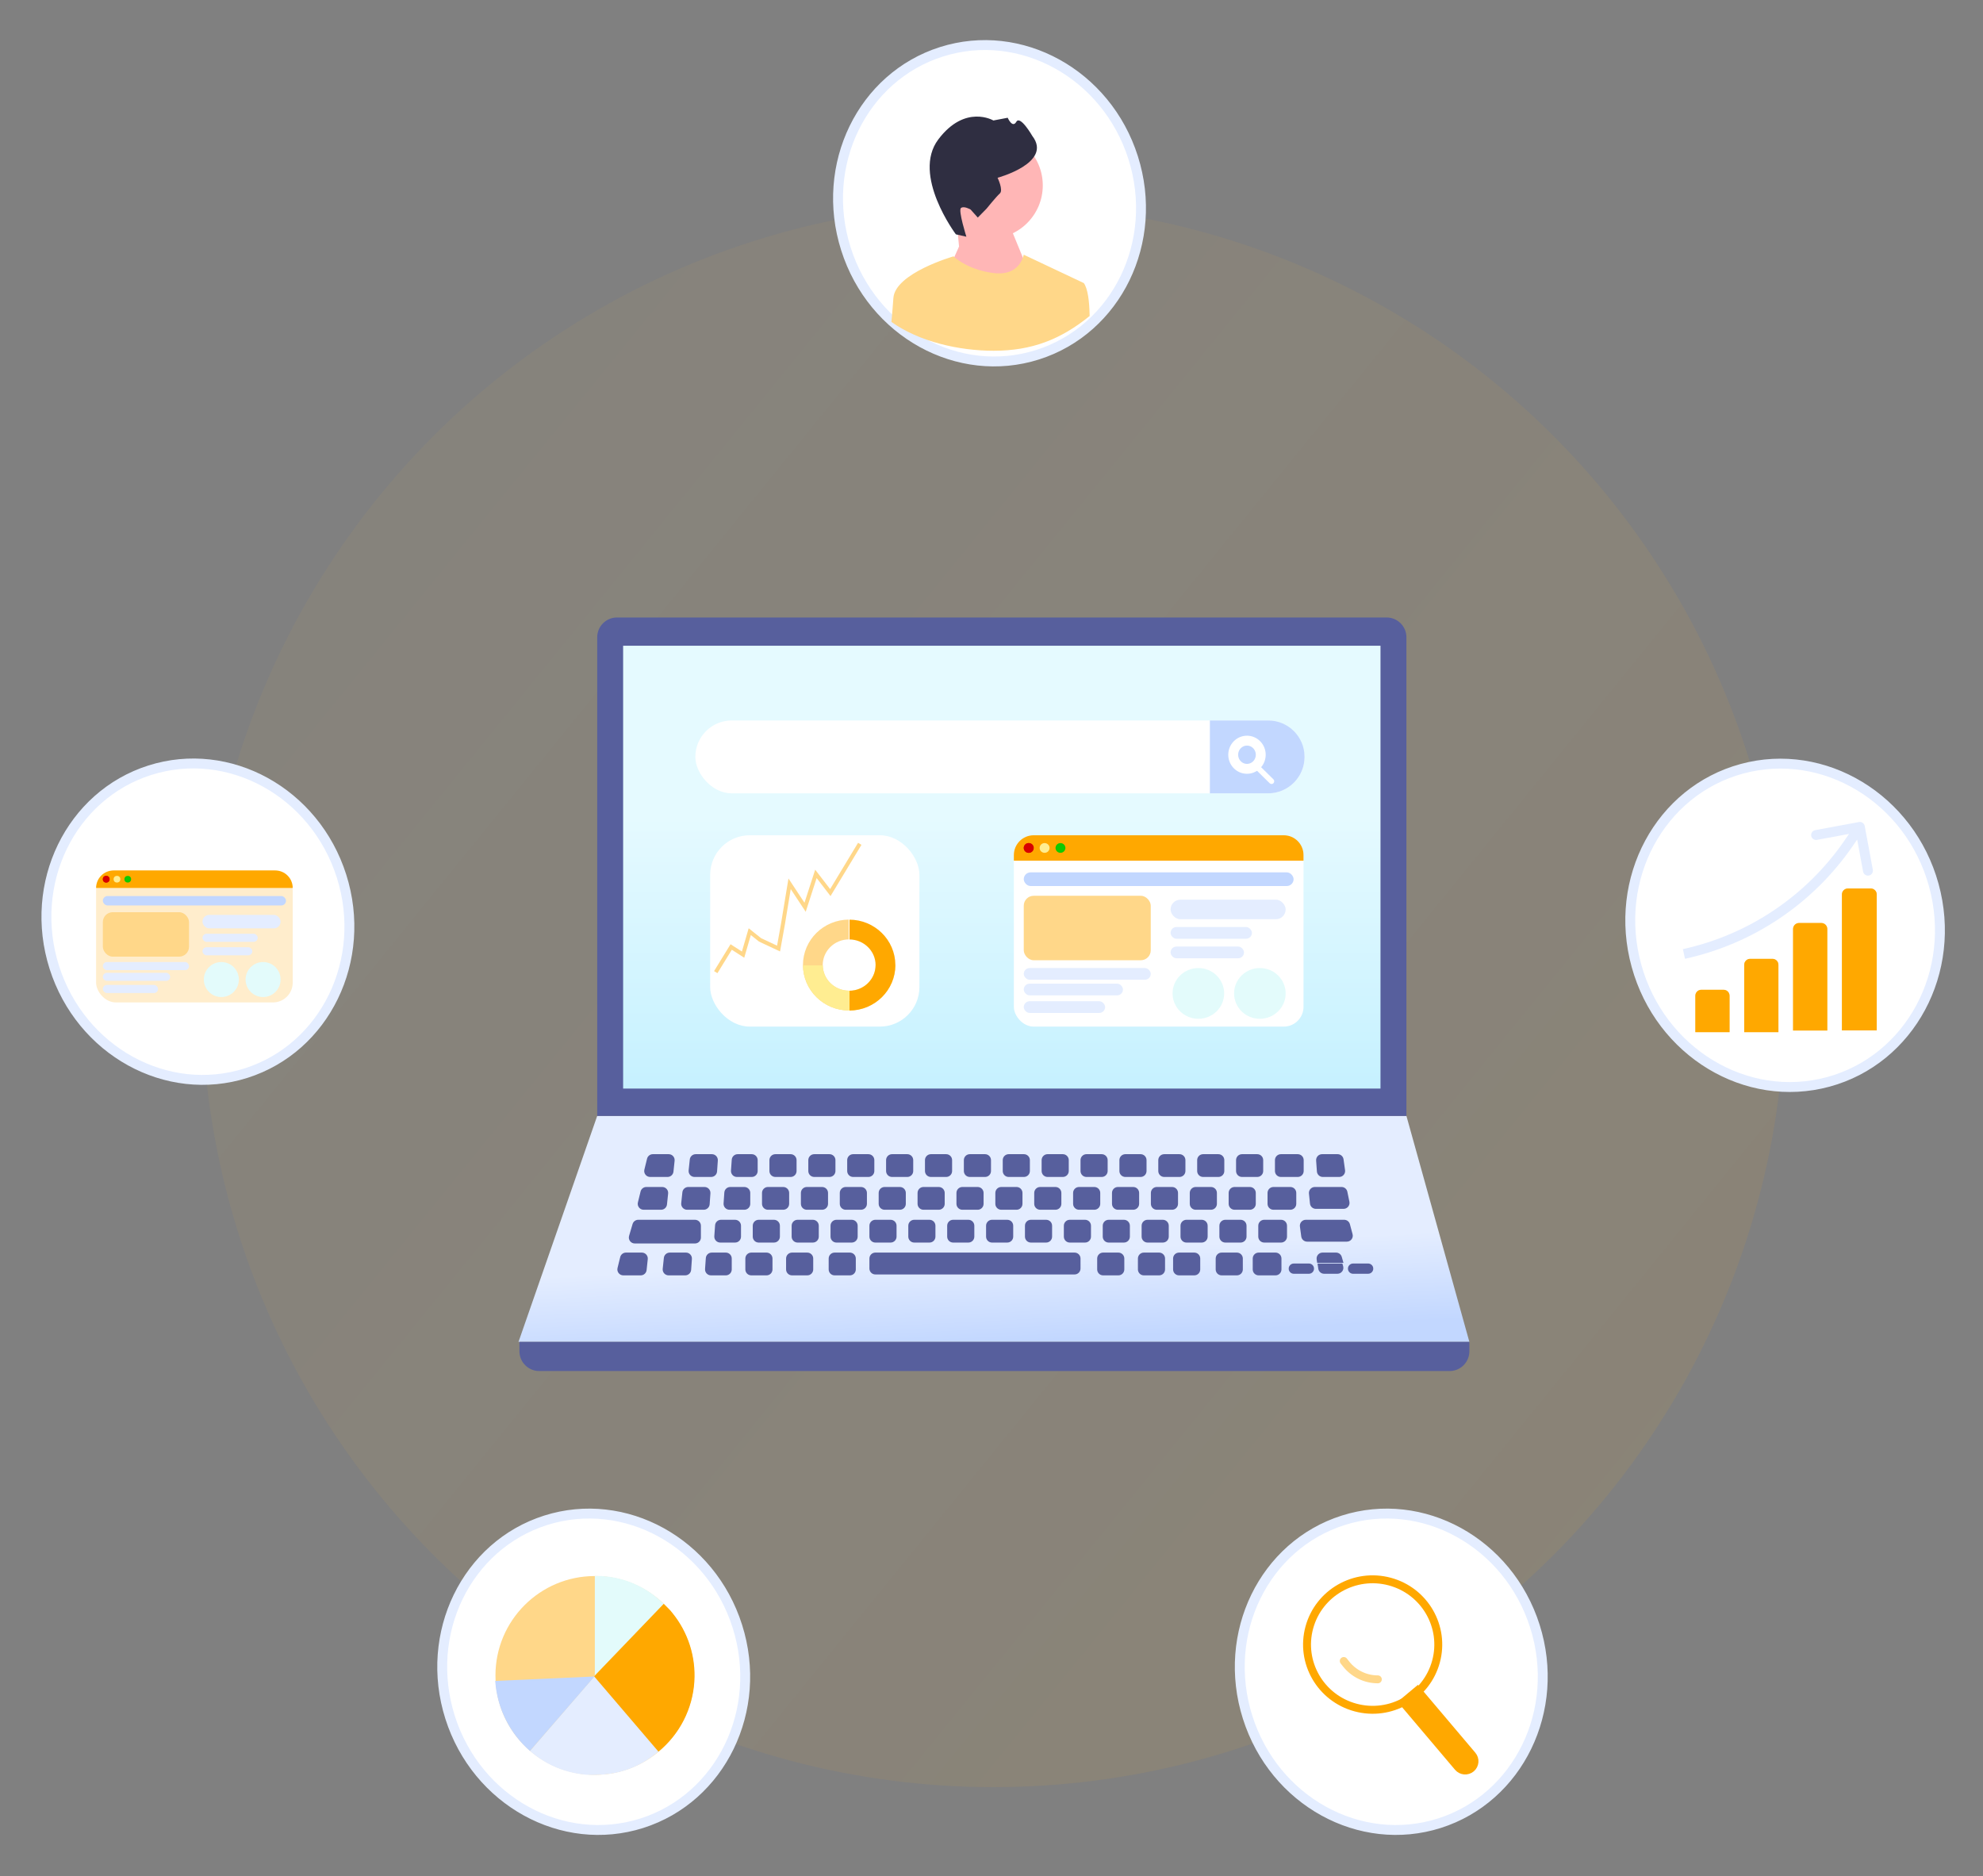 <svg width="1002" height="948" viewBox="0 0 1002 948" fill="none" xmlns="http://www.w3.org/2000/svg">
<rect x="0" y="0" width="1002" height="948" fill="#808080" stroke="none"/>
<g clip-path="url(#clip0_312_2)">
<circle cx="502" cy="503" r="400" fill="url(#paint0_linear_312_2)"/>
<path d="M301.766 563.839H710.656L742.469 678.018H262L301.766 563.839Z" fill="url(#paint1_linear_312_2)"/>
<path d="M301.768 563.839H710.657V322C710.657 316.478 706.18 312 700.657 312H502.938H311.768C306.245 312 301.768 316.478 301.768 322V563.839Z" fill="#575F9D"/>
<path d="M262.469 678.017H742.47V682.75C742.47 688.273 737.993 692.75 732.47 692.75H272.469C266.946 692.75 262.469 688.273 262.469 682.75V678.017Z" fill="#575F9D"/>
<rect x="314.865" y="326.272" width="382.691" height="223.754" fill="url(#paint2_linear_312_2)"/>
<path d="M326.952 585.46C327.281 584.118 328.484 583.175 329.866 583.175H337.893C339.674 583.175 341.063 584.717 340.877 586.488L340.298 591.998C340.137 593.525 338.849 594.685 337.314 594.685H328.514C326.568 594.685 325.137 592.86 325.601 590.97L326.952 585.46Z" fill="#575F9D"/>
<path d="M348.543 585.861C348.703 584.334 349.991 583.175 351.526 583.175H359.723C361.463 583.175 362.838 584.649 362.716 586.385L362.33 591.895C362.22 593.466 360.913 594.685 359.337 594.685H350.947C349.166 594.685 347.777 593.142 347.964 591.371L348.543 585.861Z" fill="#575F9D"/>
<path d="M369.748 585.965C369.858 584.393 371.165 583.175 372.74 583.175H379.849C381.506 583.175 382.849 584.518 382.849 586.175V591.685C382.849 593.342 381.506 594.685 379.849 594.685H372.354C370.615 594.685 369.24 593.21 369.362 591.475L369.748 585.965Z" fill="#575F9D"/>
<path d="M388.785 586.175C388.785 584.518 390.128 583.175 391.785 583.175H399.498C401.154 583.175 402.498 584.518 402.498 586.175V591.685C402.498 593.342 401.154 594.685 399.498 594.685H391.785C390.128 594.685 388.785 593.342 388.785 591.685V586.175Z" fill="#575F9D"/>
<path d="M408.434 586.175C408.434 584.518 409.777 583.175 411.434 583.175H419.146C420.803 583.175 422.146 584.518 422.146 586.175V591.685C422.146 593.342 420.803 594.685 419.146 594.685H411.434C409.777 594.685 408.434 593.342 408.434 591.685V586.175Z" fill="#575F9D"/>
<path d="M428.084 586.175C428.084 584.518 429.427 583.175 431.084 583.175H438.796C440.453 583.175 441.796 584.518 441.796 586.175V591.685C441.796 593.342 440.453 594.685 438.796 594.685H431.084C429.427 594.685 428.084 593.342 428.084 591.685V586.175Z" fill="#575F9D"/>
<path d="M447.734 586.175C447.734 584.518 449.078 583.175 450.734 583.175H458.447C460.104 583.175 461.447 584.518 461.447 586.175V591.685C461.447 593.342 460.104 594.685 458.447 594.685H450.734C449.078 594.685 447.734 593.342 447.734 591.685V586.175Z" fill="#575F9D"/>
<path d="M467.383 586.175C467.383 584.518 468.726 583.175 470.383 583.175H478.095C479.752 583.175 481.095 584.518 481.095 586.175V591.685C481.095 593.342 479.752 594.685 478.095 594.685H470.383C468.726 594.685 467.383 593.342 467.383 591.685V586.175Z" fill="#575F9D"/>
<path d="M487.031 586.175C487.031 584.518 488.374 583.175 490.031 583.175H497.744C499.401 583.175 500.744 584.518 500.744 586.175V591.685C500.744 593.342 499.401 594.685 497.744 594.685H490.031C488.374 594.685 487.031 593.342 487.031 591.685V586.175Z" fill="#575F9D"/>
<path d="M506.68 586.175C506.68 584.518 508.023 583.175 509.68 583.175H517.392C519.049 583.175 520.392 584.518 520.392 586.175V591.685C520.392 593.342 519.049 594.685 517.392 594.685H509.68C508.023 594.685 506.68 593.342 506.68 591.685V586.175Z" fill="#575F9D"/>
<path d="M526.328 586.175C526.328 584.518 527.671 583.175 529.328 583.175H537.041C538.697 583.175 540.041 584.518 540.041 586.175V591.685C540.041 593.342 538.697 594.685 537.041 594.685H529.328C527.671 594.685 526.328 593.342 526.328 591.685V586.175Z" fill="#575F9D"/>
<path d="M545.979 586.175C545.979 584.518 547.322 583.175 548.979 583.175H556.691C558.348 583.175 559.691 584.518 559.691 586.175V591.685C559.691 593.342 558.348 594.685 556.691 594.685H548.979C547.322 594.685 545.979 593.342 545.979 591.685V586.175Z" fill="#575F9D"/>
<path d="M565.627 586.175C565.627 584.518 566.97 583.175 568.627 583.175H576.339C577.996 583.175 579.339 584.518 579.339 586.175V591.685C579.339 593.342 577.996 594.685 576.339 594.685H568.627C566.97 594.685 565.627 593.342 565.627 591.685V586.175Z" fill="#575F9D"/>
<path d="M585.275 586.175C585.275 584.518 586.619 583.175 588.275 583.175H595.988C597.645 583.175 598.988 584.518 598.988 586.175V591.685C598.988 593.342 597.645 594.685 595.988 594.685H588.275C586.619 594.685 585.275 593.342 585.275 591.685V586.175Z" fill="#575F9D"/>
<path d="M604.926 586.175C604.926 584.518 606.269 583.175 607.926 583.175H615.638C617.295 583.175 618.638 584.518 618.638 586.175V591.685C618.638 593.342 617.295 594.685 615.638 594.685H607.926C606.269 594.685 604.926 593.342 604.926 591.685V586.175Z" fill="#575F9D"/>
<path d="M624.574 586.175C624.574 584.518 625.917 583.175 627.574 583.175H635.287C636.944 583.175 638.287 584.518 638.287 586.175V591.685C638.287 593.342 636.944 594.685 635.287 594.685H627.574C625.917 594.685 624.574 593.342 624.574 591.685V586.175Z" fill="#575F9D"/>
<path d="M644.225 586.175C644.225 584.518 645.568 583.175 647.225 583.175H655.744C657.401 583.175 658.744 584.518 658.744 586.175V591.685C658.744 593.342 657.401 594.685 655.744 594.685H647.225C645.568 594.685 644.225 593.342 644.225 591.685V586.175Z" fill="#575F9D"/>
<path d="M665.034 586.385C664.912 584.649 666.287 583.175 668.026 583.175H675.912C677.408 583.175 678.676 584.277 678.883 585.758L679.655 591.268C679.908 593.073 678.507 594.685 676.684 594.685H668.412C666.837 594.685 665.53 593.466 665.42 591.895L665.034 586.385Z" fill="#575F9D"/>
<path d="M323.679 602.035C324.008 600.693 325.211 599.75 326.592 599.75H334.62C336.401 599.75 337.789 601.292 337.603 603.063L337.024 608.573C336.864 610.1 335.576 611.259 334.041 611.259H325.241C323.295 611.259 321.864 609.435 322.327 607.545L323.679 602.035Z" fill="#575F9D"/>
<path d="M344.799 602.436C344.959 600.909 346.247 599.75 347.782 599.75H355.979C357.719 599.75 359.093 601.224 358.972 602.959L358.586 608.469C358.476 610.041 357.169 611.259 355.593 611.259H347.203C345.422 611.259 344.033 609.717 344.219 607.946L344.799 602.436Z" fill="#575F9D"/>
<path d="M366.004 602.54C366.114 600.968 367.421 599.75 368.996 599.75H376.105C377.762 599.75 379.105 601.093 379.105 602.75V608.259C379.105 609.916 377.762 611.259 376.105 611.259H368.61C366.871 611.259 365.496 609.785 365.618 608.05L366.004 602.54Z" fill="#575F9D"/>
<path d="M385.041 602.75C385.041 601.093 386.384 599.75 388.041 599.75H395.753C397.41 599.75 398.753 601.093 398.753 602.75V608.259C398.753 609.916 397.41 611.259 395.753 611.259H388.041C386.384 611.259 385.041 609.916 385.041 608.259V602.75Z" fill="#575F9D"/>
<path d="M404.689 602.75C404.689 601.093 406.033 599.75 407.689 599.75H415.402C417.059 599.75 418.402 601.093 418.402 602.75V608.259C418.402 609.916 417.059 611.259 415.402 611.259H407.689C406.033 611.259 404.689 609.916 404.689 608.259V602.75Z" fill="#575F9D"/>
<path d="M424.34 602.75C424.34 601.093 425.683 599.75 427.34 599.75H435.052C436.709 599.75 438.052 601.093 438.052 602.75V608.259C438.052 609.916 436.709 611.259 435.052 611.259H427.34C425.683 611.259 424.34 609.916 424.34 608.259V602.75Z" fill="#575F9D"/>
<path d="M443.99 602.75C443.99 601.093 445.333 599.75 446.99 599.75H454.703C456.36 599.75 457.703 601.093 457.703 602.75V608.259C457.703 609.916 456.36 611.259 454.703 611.259H446.99C445.333 611.259 443.99 609.916 443.99 608.259V602.75Z" fill="#575F9D"/>
<path d="M463.639 602.75C463.639 601.093 464.982 599.75 466.639 599.75H474.351C476.008 599.75 477.351 601.093 477.351 602.75V608.259C477.351 609.916 476.008 611.259 474.351 611.259H466.639C464.982 611.259 463.639 609.916 463.639 608.259V602.75Z" fill="#575F9D"/>
<path d="M483.287 602.75C483.287 601.093 484.63 599.75 486.287 599.75H494C495.656 599.75 497 601.093 497 602.75V608.259C497 609.916 495.656 611.259 494 611.259H486.287C484.63 611.259 483.287 609.916 483.287 608.259V602.75Z" fill="#575F9D"/>
<path d="M502.938 602.75C502.938 601.093 504.281 599.75 505.937 599.75H513.65C515.307 599.75 516.65 601.093 516.65 602.75V608.259C516.65 609.916 515.307 611.259 513.65 611.259H505.938C504.281 611.259 502.938 609.916 502.938 608.259V602.75Z" fill="#575F9D"/>
<path d="M522.588 602.75C522.588 601.093 523.931 599.75 525.588 599.75H533.3C534.957 599.75 536.3 601.093 536.3 602.75V608.259C536.3 609.916 534.957 611.259 533.3 611.259H525.588C523.931 611.259 522.588 609.916 522.588 608.259V602.75Z" fill="#575F9D"/>
<path d="M542.236 602.75C542.236 601.093 543.579 599.75 545.236 599.75H552.949C554.606 599.75 555.949 601.093 555.949 602.75V608.259C555.949 609.916 554.606 611.259 552.949 611.259H545.236C543.579 611.259 542.236 609.916 542.236 608.259V602.75Z" fill="#575F9D"/>
<path d="M561.885 602.75C561.885 601.093 563.228 599.75 564.885 599.75H572.597C574.254 599.75 575.597 601.093 575.597 602.75V608.259C575.597 609.916 574.254 611.259 572.597 611.259H564.885C563.228 611.259 561.885 609.916 561.885 608.259V602.75Z" fill="#575F9D"/>
<path d="M581.535 602.75C581.535 601.093 582.878 599.75 584.535 599.75H592.248C593.904 599.75 595.248 601.093 595.248 602.75V608.259C595.248 609.916 593.904 611.259 592.248 611.259H584.535C582.878 611.259 581.535 609.916 581.535 608.259V602.75Z" fill="#575F9D"/>
<path d="M601.184 602.75C601.184 601.093 602.527 599.75 604.184 599.75H611.896C613.553 599.75 614.896 601.093 614.896 602.75V608.259C614.896 609.916 613.553 611.259 611.896 611.259H604.184C602.527 611.259 601.184 609.916 601.184 608.259V602.75Z" fill="#575F9D"/>
<path d="M620.832 602.75C620.832 601.093 622.175 599.75 623.832 599.75H631.544C633.201 599.75 634.545 601.093 634.545 602.75V608.259C634.545 609.916 633.201 611.259 631.545 611.259H623.832C622.175 611.259 620.832 609.916 620.832 608.259V602.75Z" fill="#575F9D"/>
<path d="M640.48 602.75C640.48 601.093 641.824 599.75 643.48 599.75H652C653.656 599.75 655 601.093 655 602.75V608.259C655 609.916 653.656 611.259 652 611.259H643.48C641.824 611.259 640.48 609.916 640.48 608.259V602.75Z" fill="#575F9D"/>
<path d="M661.403 603.055C661.222 601.287 662.61 599.75 664.388 599.75H677.872C679.297 599.75 680.525 600.751 680.811 602.147L681.846 607.197C682.228 609.057 680.807 610.799 678.908 610.799H664.905C663.367 610.799 662.078 609.635 661.921 608.105L661.403 603.055Z" fill="#575F9D"/>
<path d="M319.635 618.474C320.011 617.199 321.182 616.324 322.512 616.324H351.163C352.82 616.324 354.163 617.667 354.163 619.324V625.294C354.163 626.951 352.82 628.294 351.163 628.294H320.75C318.746 628.294 317.305 626.367 317.873 624.445L319.635 618.474Z" fill="#575F9D"/>
<path d="M361.326 619.114C361.436 617.542 362.743 616.324 364.319 616.324H371.427C373.084 616.324 374.427 617.667 374.427 619.324V624.834C374.427 626.491 373.084 627.834 371.427 627.834H363.932C362.193 627.834 360.818 626.359 360.94 624.624L361.326 619.114Z" fill="#575F9D"/>
<path d="M380.363 619.324C380.363 617.667 381.706 616.324 383.363 616.324H391.076C392.733 616.324 394.076 617.667 394.076 619.324V624.834C394.076 626.491 392.733 627.834 391.076 627.834H383.363C381.706 627.834 380.363 626.491 380.363 624.834V619.324Z" fill="#575F9D"/>
<path d="M400.014 619.324C400.014 617.667 401.357 616.324 403.014 616.324H410.726C412.383 616.324 413.726 617.667 413.726 619.324V624.834C413.726 626.491 412.383 627.834 410.726 627.834H403.014C401.357 627.834 400.014 626.491 400.014 624.834V619.324Z" fill="#575F9D"/>
<path d="M419.662 619.324C419.662 617.667 421.005 616.324 422.662 616.324H430.375C432.031 616.324 433.375 617.667 433.375 619.324V624.834C433.375 626.491 432.031 627.834 430.375 627.834H422.662C421.005 627.834 419.662 626.491 419.662 624.834V619.324Z" fill="#575F9D"/>
<path d="M439.311 619.324C439.311 617.667 440.654 616.324 442.311 616.324H450.023C451.68 616.324 453.023 617.667 453.023 619.324V624.834C453.023 626.491 451.68 627.834 450.023 627.834H442.311C440.654 627.834 439.311 626.491 439.311 624.834V619.324Z" fill="#575F9D"/>
<path d="M458.959 619.324C458.959 617.667 460.302 616.324 461.959 616.324H469.671C471.328 616.324 472.671 617.667 472.671 619.324V624.834C472.671 626.491 471.328 627.834 469.671 627.834H461.959C460.302 627.834 458.959 626.491 458.959 624.834V619.324Z" fill="#575F9D"/>
<path d="M478.609 619.324C478.609 617.667 479.953 616.324 481.609 616.324H489.322C490.979 616.324 492.322 617.667 492.322 619.324V624.834C492.322 626.491 490.979 627.834 489.322 627.834H481.609C479.953 627.834 478.609 626.491 478.609 624.834V619.324Z" fill="#575F9D"/>
<path d="M498.258 619.324C498.258 617.667 499.601 616.324 501.258 616.324H508.97C510.627 616.324 511.97 617.667 511.97 619.324V624.834C511.97 626.491 510.627 627.834 508.97 627.834H501.258C499.601 627.834 498.258 626.491 498.258 624.834V619.324Z" fill="#575F9D"/>
<path d="M517.906 619.324C517.906 617.667 519.249 616.324 520.906 616.324H528.619C530.276 616.324 531.619 617.667 531.619 619.324V624.834C531.619 626.491 530.276 627.834 528.619 627.834H520.906C519.249 627.834 517.906 626.491 517.906 624.834V619.324Z" fill="#575F9D"/>
<path d="M537.557 619.324C537.557 617.667 538.9 616.324 540.557 616.324H548.269C549.926 616.324 551.269 617.667 551.269 619.324V624.834C551.269 626.491 549.926 627.834 548.269 627.834H540.557C538.9 627.834 537.557 626.491 537.557 624.834V619.324Z" fill="#575F9D"/>
<path d="M557.207 619.324C557.207 617.667 558.55 616.324 560.207 616.324H567.919C569.576 616.324 570.92 617.667 570.92 619.324V624.834C570.92 626.491 569.576 627.834 567.92 627.834H560.207C558.55 627.834 557.207 626.491 557.207 624.834V619.324Z" fill="#575F9D"/>
<path d="M576.855 619.324C576.855 617.667 578.199 616.324 579.855 616.324H587.568C589.225 616.324 590.568 617.667 590.568 619.324V624.834C590.568 626.491 589.225 627.834 587.568 627.834H579.855C578.199 627.834 576.855 626.491 576.855 624.834V619.324Z" fill="#575F9D"/>
<path d="M596.504 619.324C596.504 617.667 597.847 616.324 599.504 616.324H607.216C608.873 616.324 610.216 617.667 610.216 619.324V624.834C610.216 626.491 608.873 627.834 607.216 627.834H599.504C597.847 627.834 596.504 626.491 596.504 624.834V619.324Z" fill="#575F9D"/>
<path d="M616.152 619.324C616.152 617.667 617.495 616.324 619.152 616.324H626.865C628.522 616.324 629.865 617.667 629.865 619.324V624.834C629.865 626.491 628.522 627.834 626.865 627.834H619.152C617.495 627.834 616.152 626.491 616.152 624.834V619.324Z" fill="#575F9D"/>
<path d="M635.801 619.324C635.801 617.667 637.144 616.324 638.801 616.324H647.32C648.977 616.324 650.32 617.667 650.32 619.324V624.834C650.32 626.491 648.977 627.834 647.32 627.834H638.801C637.144 627.834 635.801 626.491 635.801 624.834V619.324Z" fill="#575F9D"/>
<path d="M656.843 619.721C656.602 617.923 658.002 616.324 659.816 616.324H679.201C680.559 616.324 681.748 617.236 682.099 618.549L683.449 623.598C683.959 625.503 682.523 627.373 680.551 627.373H660.492C658.988 627.373 657.717 626.261 657.518 624.771L656.843 619.721Z" fill="#575F9D"/>
<path d="M651.197 641.378C650.974 639.818 652.185 638.423 653.761 638.423H661.379C662.535 638.423 663.552 639.19 663.869 640.302V640.302C664.341 641.956 663.099 643.602 661.379 643.602H653.761C652.472 643.602 651.379 642.654 651.197 641.378V641.378Z" fill="#575F9D"/>
<path d="M665.744 638.423H678.302L678.689 639.779C679.235 641.696 677.796 643.602 675.804 643.602H669.085C667.592 643.602 666.326 642.504 666.115 641.026L665.744 638.423Z" fill="#575F9D"/>
<path d="M665.297 636.322C665.039 634.515 666.441 632.898 668.267 632.898H675.102C676.442 632.898 677.62 633.787 677.987 635.076L678.844 638.078H665.547L665.297 636.322Z" fill="#575F9D"/>
<path d="M681.134 641.378C680.912 639.818 682.122 638.423 683.698 638.423H691.316C692.473 638.423 693.489 639.19 693.807 640.302V640.302C694.279 641.956 693.036 643.602 691.316 643.602H683.698C682.409 643.602 681.316 642.654 681.134 641.378V641.378Z" fill="#575F9D"/>
<path d="M313.386 635.184C313.715 633.842 314.918 632.898 316.299 632.898H324.327C326.108 632.898 327.497 634.441 327.31 636.212L326.731 641.722C326.571 643.249 325.283 644.408 323.748 644.408H314.948C313.002 644.408 311.571 642.584 312.034 640.694L313.386 635.184Z" fill="#575F9D"/>
<path d="M335.443 635.585C335.604 634.058 336.891 632.898 338.427 632.898H346.624C348.363 632.898 349.738 634.373 349.616 636.108L349.23 641.618C349.12 643.19 347.813 644.408 346.238 644.408H337.848C336.067 644.408 334.678 642.866 334.864 641.095L335.443 635.585Z" fill="#575F9D"/>
<path d="M356.646 635.689C356.756 634.117 358.063 632.898 359.639 632.898H366.748C368.404 632.898 369.748 634.242 369.748 635.898V641.408C369.748 643.065 368.404 644.408 366.748 644.408H359.253C357.513 644.408 356.138 642.934 356.26 641.199L356.646 635.689Z" fill="#575F9D"/>
<path d="M376.621 635.898C376.621 634.242 377.964 632.898 379.621 632.898H387.334C388.99 632.898 390.334 634.242 390.334 635.898V641.408C390.334 643.065 388.99 644.408 387.334 644.408H379.621C377.964 644.408 376.621 643.065 376.621 641.408V635.898Z" fill="#575F9D"/>
<path d="M397.203 635.898C397.203 634.242 398.546 632.898 400.203 632.898H407.916C409.572 632.898 410.916 634.242 410.916 635.898V641.408C410.916 643.065 409.572 644.408 407.916 644.408H400.203C398.546 644.408 397.203 643.065 397.203 641.408V635.898Z" fill="#575F9D"/>
<path d="M418.725 635.898C418.725 634.242 420.068 632.898 421.725 632.898H429.437C431.094 632.898 432.437 634.242 432.437 635.898V641.408C432.437 643.065 431.094 644.408 429.437 644.408H421.725C420.068 644.408 418.725 643.065 418.725 641.408V635.898Z" fill="#575F9D"/>
<path d="M439.311 635.898C439.311 634.242 440.654 632.898 442.311 632.898H542.977C544.634 632.898 545.977 634.242 545.977 635.898V640.948C545.977 642.605 544.634 643.948 542.977 643.948H442.311C440.654 643.948 439.311 642.605 439.311 640.948V635.898Z" fill="#575F9D"/>
<path d="M554.398 635.898C554.398 634.242 555.742 632.898 557.398 632.898H565.111C566.768 632.898 568.111 634.242 568.111 635.898V641.408C568.111 643.065 566.768 644.408 565.111 644.408H557.398C555.742 644.408 554.398 643.065 554.398 641.408V635.898Z" fill="#575F9D"/>
<path d="M574.982 635.898C574.982 634.242 576.326 632.898 577.982 632.898H585.695C587.352 632.898 588.695 634.242 588.695 635.898V641.408C588.695 643.065 587.352 644.408 585.695 644.408H577.982C576.326 644.408 574.982 643.065 574.982 641.408V635.898Z" fill="#575F9D"/>
<path d="M592.76 635.898C592.76 634.242 594.103 632.898 595.76 632.898H603.472C605.129 632.898 606.472 634.242 606.472 635.898V641.408C606.472 643.065 605.129 644.408 603.472 644.408H595.76C594.103 644.408 592.76 643.065 592.76 641.408V635.898Z" fill="#575F9D"/>
<path d="M614.281 635.898C614.281 634.242 615.624 632.898 617.281 632.898H624.994C626.651 632.898 627.994 634.242 627.994 635.898V641.408C627.994 643.065 626.651 644.408 624.994 644.408H617.281C615.624 644.408 614.281 643.065 614.281 641.408V635.898Z" fill="#575F9D"/>
<path d="M632.996 635.898C632.996 634.242 634.339 632.898 635.996 632.898H644.515C646.172 632.898 647.515 634.242 647.515 635.898V641.408C647.515 643.065 646.172 644.408 644.515 644.408H635.996C634.339 644.408 632.996 643.065 632.996 641.408V635.898Z" fill="#575F9D"/>
<rect x="351.354" y="364.025" width="307.837" height="36.832" rx="18.416" fill="white"/>
<path d="M611.346 364.025H640.775C650.946 364.025 659.191 372.27 659.191 382.441V382.441C659.191 392.612 650.946 400.857 640.775 400.857H611.346V364.025Z" fill="#C2D7FF"/>
<path d="M636.354 386.781L636.066 387.306L635.527 387.989L634.985 388.566L634.586 388.881L641.572 395.757C642.111 396.287 642.967 396.27 643.485 395.719V395.719C644.002 395.169 643.985 394.292 643.447 393.762L636.354 386.781Z" fill="white"/>
<path d="M625.122 386.332C627.811 389.143 632.215 389.189 634.96 386.44C637.704 383.69 637.752 379.183 635.063 376.372C632.375 373.561 627.97 373.515 625.226 376.264C622.481 379.014 622.433 383.521 625.122 386.332Z" stroke="white" stroke-width="5"/>
<rect x="358.844" y="422.035" width="105.731" height="96.684" rx="20" fill="white"/>
<path d="M361.665 491.196L369.464 478.488L375.47 482.354L378.847 470.741L384.055 474.901L393.401 479.279L395.658 466.709L398.982 446.555L406.811 458.42L412.279 441.543L419.559 450.997L434.436 426.357" stroke="#FFD789" stroke-width="2"/>
<path d="M410.724 487.632C410.707 477.787 418.826 469.656 429.027 469.64C439.228 469.623 447.374 477.727 447.391 487.572C447.407 497.417 439.289 505.548 429.088 505.565C418.887 505.582 410.74 497.478 410.724 487.632Z" stroke="url(#paint3_linear_312_2)" stroke-width="10"/>
<path d="M410.761 487.67C410.744 477.825 418.863 469.695 429.064 469.678C439.265 469.661 447.411 477.765 447.428 487.61C447.445 497.455 439.326 505.586 429.125 505.603C418.924 505.62 410.778 497.516 410.761 487.67Z" stroke="url(#paint4_linear_312_2)" stroke-width="10"/>
<path d="M410.761 487.67C410.744 477.825 418.863 469.695 429.064 469.678C439.265 469.661 447.411 477.765 447.428 487.61C447.445 497.455 439.326 505.586 429.125 505.603C418.924 505.62 410.778 497.516 410.761 487.67Z" stroke="url(#paint5_linear_312_2)" stroke-width="10"/>
<rect x="512.293" y="422.035" width="146.366" height="96.684" rx="10" fill="white"/>
<rect x="517.305" y="440.78" width="136.341" height="6.906" rx="3.453" fill="#C2D7FF"/>
<rect x="517.305" y="452.619" width="64.16" height="32.557" rx="5" fill="#FFD789"/>
<rect x="517.305" y="505.894" width="41.103" height="5.919" rx="2.96" fill="#E4EDFF"/>
<rect x="517.305" y="497.014" width="50.125" height="5.919" rx="2.96" fill="#E4EDFF"/>
<rect x="517.305" y="489.122" width="64.16" height="5.919" rx="2.96" fill="#E4EDFF"/>
<rect x="591.49" y="454.592" width="58.145" height="9.866" rx="4.933" fill="#E4EDFF"/>
<rect x="591.49" y="468.404" width="41.103" height="5.919" rx="2.96" fill="#E4EDFF"/>
<rect x="591.49" y="478.269" width="37.093" height="5.919" rx="2.96" fill="#E4EDFF"/>
<path d="M512.293 432.035C512.293 426.512 516.77 422.035 522.293 422.035H648.659C654.182 422.035 658.659 426.512 658.659 432.035V434.861H512.293V432.035Z" fill="#FFA800"/>
<ellipse cx="605.527" cy="501.947" rx="13.033" ry="12.825" fill="#E3FBFB"/>
<ellipse cx="636.603" cy="501.947" rx="13.033" ry="12.825" fill="#E3FBFB"/>
<ellipse cx="527.832" cy="428.448" rx="2.506" ry="2.466" fill="#FFED91"/>
<ellipse cx="519.811" cy="428.448" rx="2.506" ry="2.466" fill="#D70000"/>
<ellipse cx="519.811" cy="428.448" rx="2.506" ry="2.466" fill="#D70000"/>
<ellipse cx="535.85" cy="428.448" rx="2.506" ry="2.466" fill="#10C900"/>
<path d="M775.572 821.67C789.024 864.053 767.255 908.548 727.289 921.233C687.322 933.917 643.879 910.118 630.428 867.734C616.976 825.35 638.745 780.855 678.711 768.171C718.678 755.487 762.121 779.286 775.572 821.67Z" fill="white" stroke="#E4EDFF" stroke-width="5"/>
<path d="M709.011 860.151L716.217 854.12L743.953 886.893C745.629 888.874 745.375 891.83 743.385 893.495C741.395 895.161 738.423 894.905 736.747 892.924L709.011 860.151Z" fill="#FFA800" stroke="#FFA800" stroke-width="4"/>
<path d="M725.595 839.58C720.804 857.141 702.599 867.53 684.918 862.76C667.237 857.99 656.807 839.875 661.598 822.314C666.388 804.753 684.593 794.364 702.274 799.134C719.955 803.904 730.385 822.019 725.595 839.58Z" stroke="#FFA800" stroke-width="4"/>
<path d="M678.997 839.254L680.144 840.714C684.02 845.647 689.945 848.527 696.218 848.528V848.528" stroke="#FFD789" stroke-width="4" stroke-linecap="round"/>
<path d="M372.572 821.67C386.024 864.053 364.255 908.548 324.289 921.233C284.322 933.917 240.879 910.118 227.428 867.734C213.976 825.35 235.745 780.855 275.711 768.171C315.678 755.487 359.121 779.286 372.572 821.67Z" fill="white" stroke="#E4EDFF" stroke-width="5"/>
<circle cx="300.57" cy="846.546" r="50.215" fill="#FFD789"/>
<path d="M300.569 846.546L300.569 796.332L303.917 796.332V796.332C315.772 796.978 326.989 801.996 335.384 810.392V810.392L300.569 846.546Z" fill="#E3FBFB"/>
<path d="M300.724 846.546L333.039 884.7V884.7C325.02 891.858 314.807 896.078 304.074 896.667L300.358 896.871V896.871C288.47 896.928 276.964 892.673 267.974 884.894L267.761 884.709L300.724 846.546Z" fill="#E4EDFF"/>
<path d="M300.365 847.089L267.764 884.709V884.709C257.674 875.907 251.408 863.521 250.294 850.177L250.223 849.318L300.365 847.089Z" fill="#C2D7FF"/>
<path d="M300.226 847.031L335.385 810.393L338.707 813.714L339.714 814.946C347.69 824.713 351.669 837.139 350.851 849.723V849.723C349.954 863.5 343.383 876.291 332.707 885.045V885.045L300.226 847.031Z" fill="#FFA800"/>
<path d="M172.572 442.67C186.024 485.054 164.255 529.549 124.289 542.233C84.322 554.917 40.879 531.118 27.428 488.734C13.976 446.351 35.745 401.856 75.711 389.171C115.678 376.487 159.121 400.286 172.572 442.67Z" fill="white" stroke="#E4EDFF" stroke-width="5"/>
<rect x="48.56" y="439.815" width="99.351" height="66.688" rx="10" fill="#FFA800" fill-opacity="0.2"/>
<rect x="51.963" y="452.745" width="92.546" height="4.763" rx="2.382" fill="#C2D7FF"/>
<rect x="51.963" y="460.91" width="43.551" height="22.456" rx="5" fill="#FFD789"/>
<rect x="51.963" y="497.656" width="27.9" height="4.083" rx="2.041" fill="#E4EDFF"/>
<rect x="51.963" y="491.531" width="34.024" height="4.083" rx="2.041" fill="#E4EDFF"/>
<rect x="51.963" y="486.088" width="43.551" height="4.083" rx="2.041" fill="#E4EDFF"/>
<rect x="102.316" y="462.271" width="39.468" height="6.805" rx="3.402" fill="#E4EDFF"/>
<rect x="102.316" y="471.798" width="27.9" height="4.083" rx="2.041" fill="#E4EDFF"/>
<rect x="102.316" y="478.603" width="25.178" height="4.083" rx="2.041" fill="#E4EDFF"/>
<path d="M48.56 448.661C48.56 443.776 52.521 439.815 57.407 439.815L139.065 439.815C143.951 439.815 147.911 443.776 147.911 448.661V448.661L48.56 448.661V448.661Z" fill="#FFA800"/>
<ellipse cx="111.846" cy="494.935" rx="8.846" ry="8.846" fill="#E3FBFB"/>
<ellipse cx="132.94" cy="494.935" rx="8.846" ry="8.846" fill="#E3FBFB"/>
<ellipse cx="59.108" cy="444.239" rx="1.701" ry="1.701" fill="#FFED91"/>
<ellipse cx="53.664" cy="444.239" rx="1.701" ry="1.701" fill="#D70000"/>
<ellipse cx="53.664" cy="444.239" rx="1.701" ry="1.701" fill="#D70000"/>
<ellipse cx="64.553" cy="444.239" rx="1.701" ry="1.701" fill="#10C900"/>
<path d="M572.572 79.67C586.024 122.054 564.255 166.549 524.289 179.233C484.322 191.917 440.879 168.118 427.428 125.734C413.976 83.351 435.745 38.856 475.711 26.172C515.678 13.487 559.121 37.286 572.572 79.67Z" fill="white" stroke="#E4EDFF" stroke-width="5"/>
<path d="M500.036 120.562C514.88 120.562 526.912 108.529 526.912 93.686C526.912 78.843 514.88 66.81 500.036 66.81C485.193 66.81 473.16 78.843 473.16 93.686C473.16 108.529 485.193 120.562 500.036 120.562Z" fill="#FFB6B6"/>
<path d="M484.608 124.536L483.393 112.263L507.64 107.729L521.958 142.589L497.058 171.224L479.316 136.364L484.608 124.536Z" fill="#FFB6B6"/>
<path d="M483.003 118.407L488.304 119.604C488.304 119.604 484.136 106.39 485.551 105.129C486.965 103.867 490.431 105.855 490.431 105.855L494.074 109.939L498.51 105.422C498.51 105.422 503.327 99.433 505.213 97.751C507.098 96.068 504.069 89.825 504.069 89.825C504.069 89.825 532.048 82.281 521.637 68.71C521.637 68.71 515.533 58.07 513.545 61.536C511.558 65.002 509.187 59.497 509.187 59.497L501.95 60.873C501.95 60.873 487.665 52.451 474.107 70.469C460.55 88.487 483.003 118.407 483.003 118.407Z" fill="#2F2E41"/>
<path d="M550.584 159.676C535.896 171.584 521.242 177.227 502.072 177.227C484.568 177.227 464.377 172.658 450.43 162.654C450.455 162.393 450.479 162.135 450.501 161.876C450.872 157.83 451.202 153.896 451.419 150.634C452.263 137.969 481.81 129.528 481.81 129.528C481.81 129.528 481.944 129.662 482.211 129.895C483.842 131.327 490.463 136.519 502.072 137.969C512.424 139.264 515.833 133.123 516.863 130.182C517.174 129.285 517.267 128.685 517.267 128.685L547.658 143.036C549.641 145.869 550.416 151.969 550.568 158.826C550.574 159.109 550.581 159.389 550.584 159.676Z" fill="#FFD789"/>
<path d="M977.117 447.172C989.192 490.98 965.177 535.431 923.806 546.65C882.436 557.87 838.959 531.722 826.883 487.914C814.808 444.106 838.823 399.655 880.194 388.436C921.564 377.216 965.041 403.364 977.117 447.172Z" fill="white" stroke="#E4EDFF" stroke-width="5"/>
<path d="M856.65 503.115C856.65 501.458 857.994 500.115 859.65 500.115L870.934 500.115C872.591 500.115 873.934 501.458 873.934 503.115L873.934 521.515L856.65 521.515L856.65 503.115Z" fill="#FFD789"/>
<path d="M856.65 503.115C856.65 501.458 857.994 500.115 859.65 500.115L870.934 500.115C872.591 500.115 873.934 501.458 873.934 503.115L873.934 521.515L856.65 521.515L856.65 503.115Z" fill="#FFA800"/>
<path d="M881.342 487.477C881.342 485.82 882.685 484.477 884.342 484.477L895.626 484.477C897.283 484.477 898.626 485.82 898.626 487.477L898.626 521.514L881.342 521.514L881.342 487.477Z" fill="#FFD789"/>
<path d="M881.342 487.477C881.342 485.82 882.685 484.477 884.342 484.477L895.626 484.477C897.283 484.477 898.626 485.82 898.626 487.477L898.626 521.514L881.342 521.514L881.342 487.477Z" fill="#FFA800"/>
<path d="M906.033 469.37C906.033 467.713 907.376 466.37 909.033 466.37L920.317 466.37C921.974 466.37 923.317 467.713 923.317 469.37L923.317 520.691L906.033 520.691L906.033 469.37Z" fill="#FFD789"/>
<path d="M906.033 469.37C906.033 467.713 907.376 466.37 909.033 466.37L920.317 466.37C921.974 466.37 923.317 467.713 923.317 469.37L923.317 520.691L906.033 520.691L906.033 469.37Z" fill="#FFA800"/>
<path d="M930.715 451.929C930.715 450.272 932.058 448.929 933.715 448.929L945.304 448.929C946.961 448.929 948.304 450.272 948.304 451.929L948.304 520.64L930.715 520.64L930.715 451.929Z" fill="#FFD789"/>
<path d="M930.715 451.929C930.715 450.272 932.058 448.929 933.715 448.929L945.304 448.929C946.961 448.929 948.304 450.272 948.304 451.929L948.304 520.64L930.715 520.64L930.715 451.929Z" fill="#FFA800"/>
<path d="M934.112 426.052L936.172 427.468L936.172 427.468L934.112 426.052ZM942.236 417.355C941.985 415.997 940.681 415.1 939.323 415.352L917.199 419.449C915.842 419.7 914.945 421.004 915.196 422.362C915.448 423.72 916.752 424.616 918.11 424.365L937.775 420.723L941.417 440.389C941.668 441.747 942.973 442.643 944.33 442.392C945.688 442.14 946.585 440.836 946.333 439.478L942.236 417.355ZM936.172 427.468L941.838 419.226L937.718 416.393L932.052 424.636L936.172 427.468ZM851.423 484.45C885.885 476.911 916.186 456.538 936.172 427.468L932.052 424.636C912.786 452.659 883.576 472.298 850.354 479.566L851.423 484.45Z" fill="#E4EDFF"/>
</g>
<defs>
<linearGradient id="paint0_linear_312_2" x1="226" y1="167" x2="1210" y2="965.5" gradientUnits="userSpaceOnUse">
<stop stop-color="white" stop-opacity="0"/>
<stop offset="0" stop-color="#FFBF44" stop-opacity="0.05"/>
<stop offset="1" stop-color="#FFA800" stop-opacity="0.1"/>
</linearGradient>
<linearGradient id="paint1_linear_312_2" x1="509.486" y1="633.359" x2="511.751" y2="678.022" gradientUnits="userSpaceOnUse">
<stop stop-color="#E4EDFF"/>
<stop offset="1" stop-color="#C2D7FF"/>
</linearGradient>
<linearGradient id="paint2_linear_312_2" x1="506.678" y1="412.828" x2="506.678" y2="550.027" gradientUnits="userSpaceOnUse">
<stop stop-color="#E5FAFF"/>
<stop offset="1" stop-color="#C6F1FF"/>
</linearGradient>
<linearGradient id="paint3_linear_312_2" x1="405.724" y1="487.641" x2="429.057" y2="487.601" gradientUnits="userSpaceOnUse">
<stop stop-color="#FFD789"/>
<stop offset="0.99" stop-color="#FFD789"/>
<stop offset="1" stop-color="white"/>
</linearGradient>
<linearGradient id="paint4_linear_312_2" x1="429.056" y1="507.694" x2="429.056" y2="487.602" gradientUnits="userSpaceOnUse">
<stop stop-color="#FFED91"/>
<stop offset="0.99" stop-color="#FFED91"/>
<stop offset="1" stop-color="white" stop-opacity="0"/>
</linearGradient>
<linearGradient id="paint5_linear_312_2" x1="448.889" y1="487.602" x2="429.094" y2="487.642" gradientUnits="userSpaceOnUse">
<stop stop-color="#FFA800"/>
<stop offset="0.99" stop-color="#FFA800"/>
<stop offset="1" stop-color="white" stop-opacity="0"/>
</linearGradient>
<clipPath id="clip0_312_2">
<rect width="1002" height="947.404" fill="white"/>
</clipPath>
</defs>
</svg>
